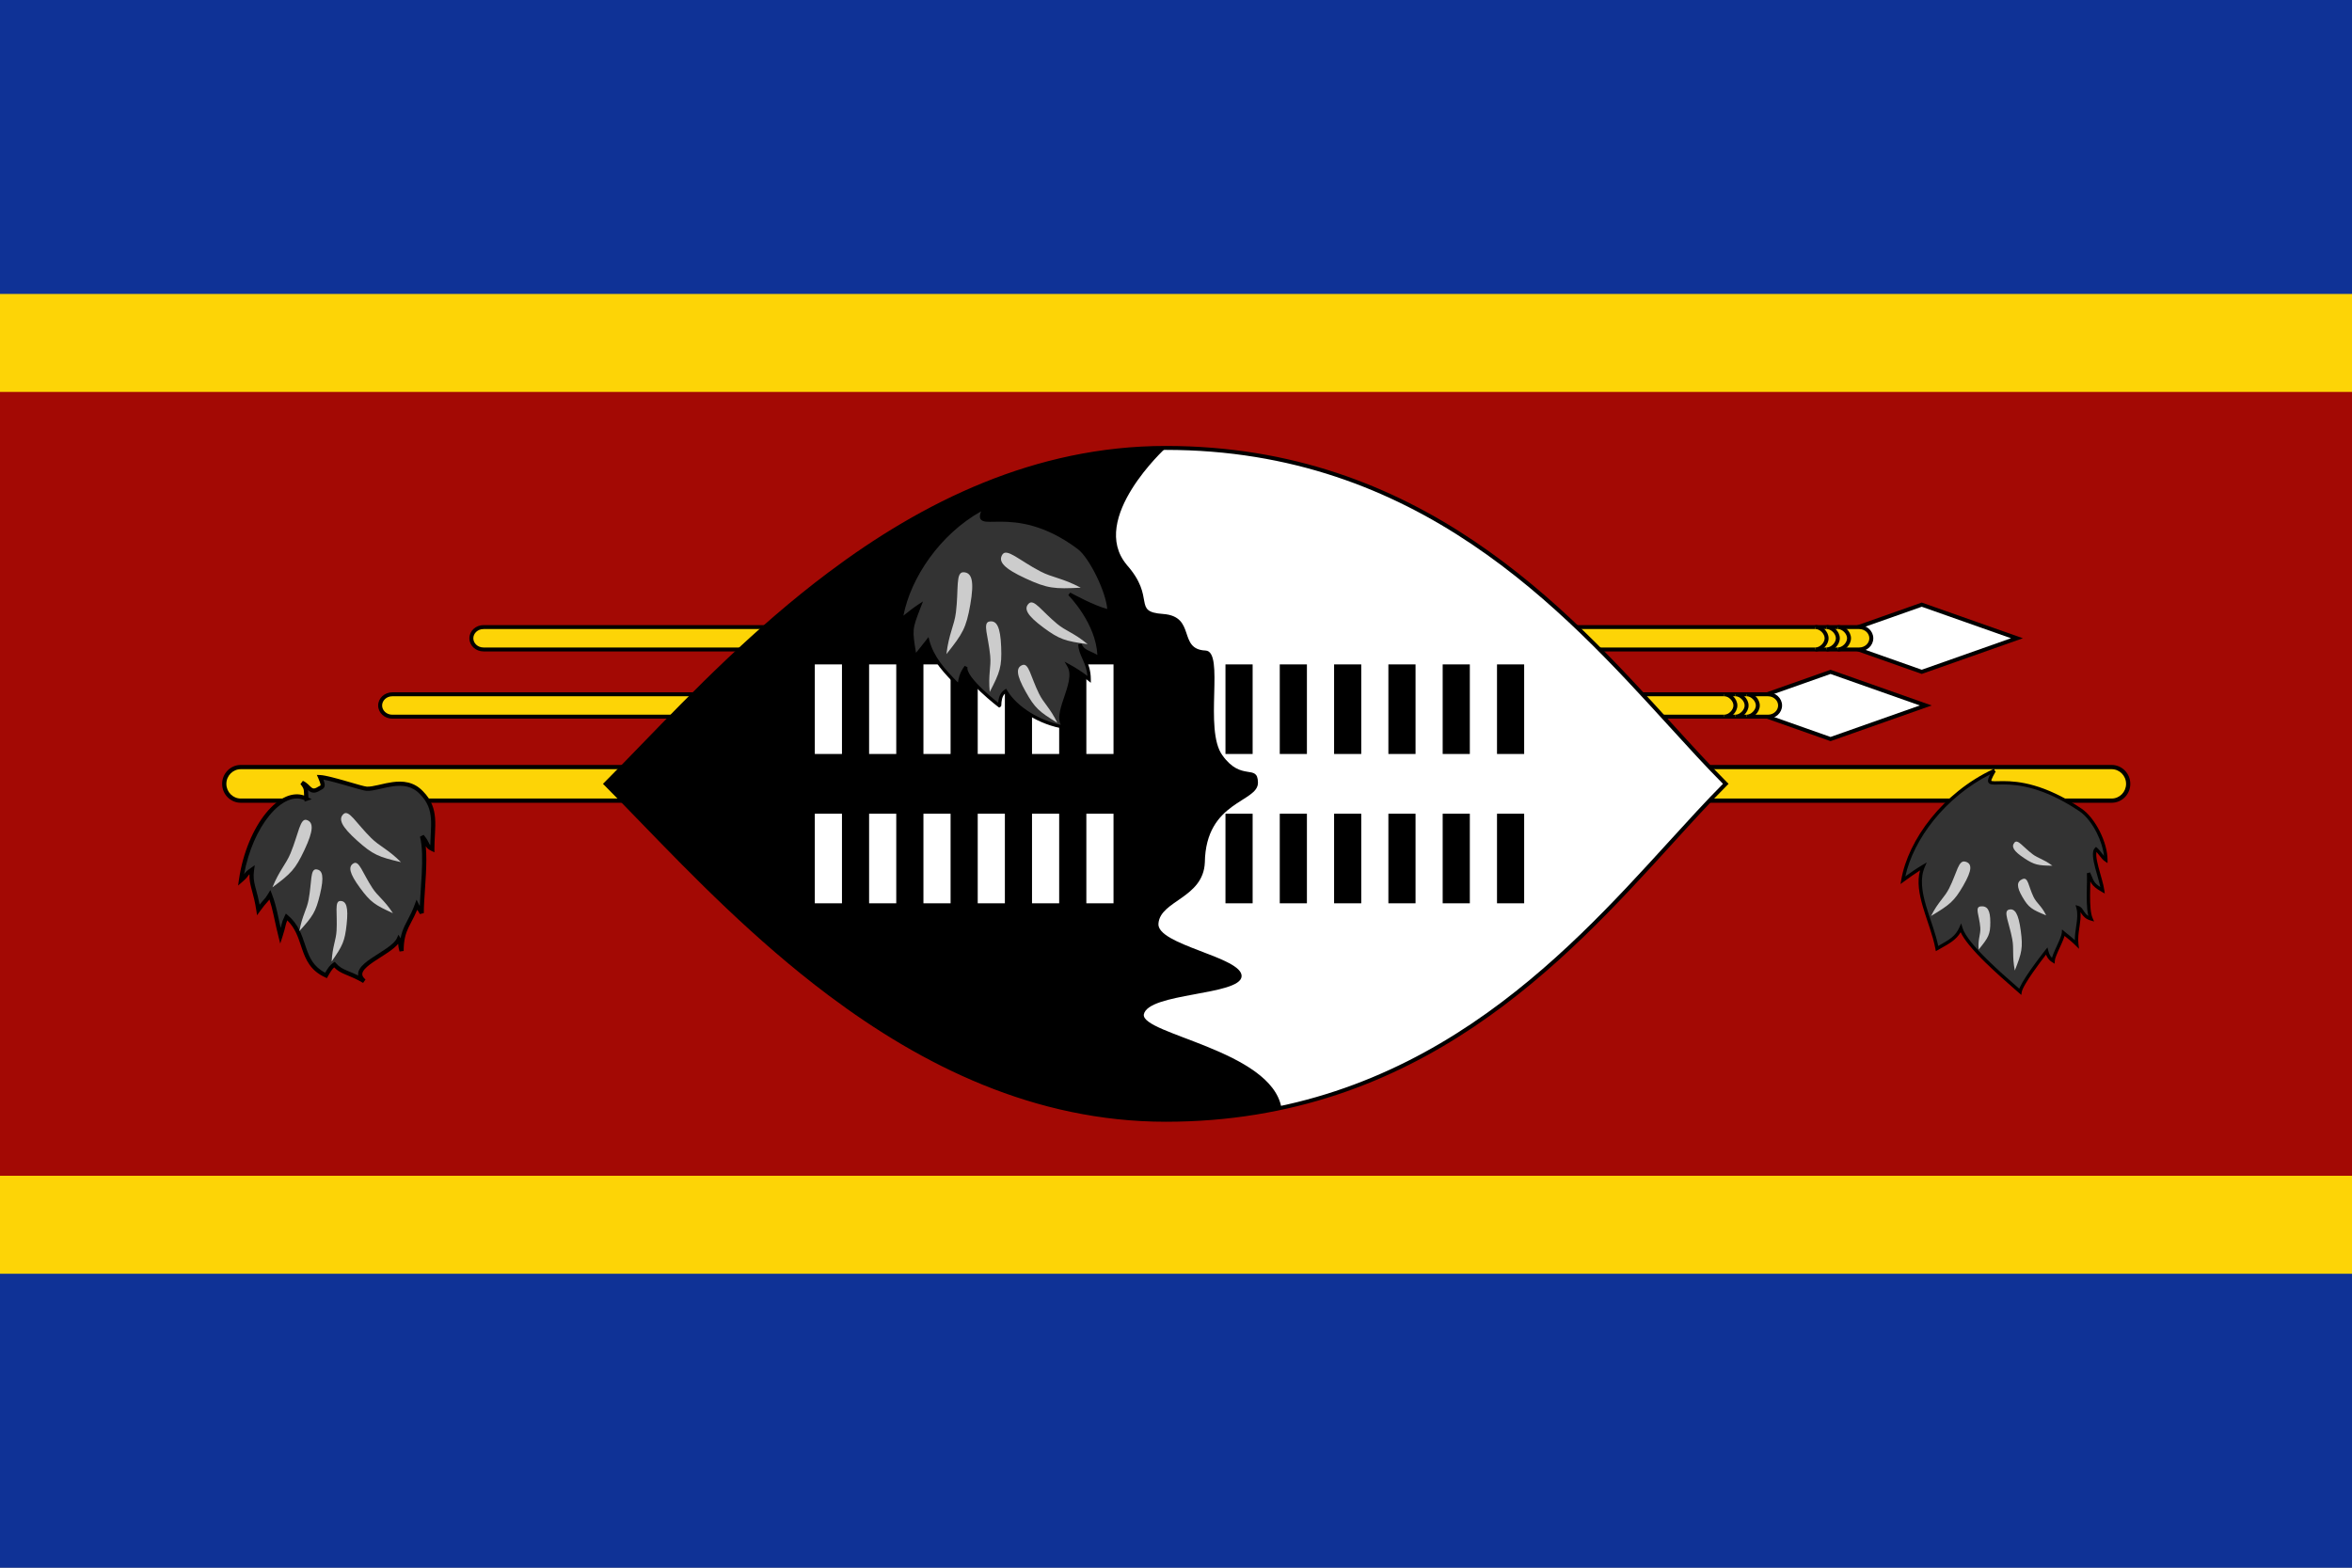 <svg width="180" height="120" viewBox="0 0 180 120" fill="none" xmlns="http://www.w3.org/2000/svg">
<rect x="0" y="0" width="180" height="120" fill="#808080" stroke="none"/>
<g clip-path="url(#clip0_909_309443)">
<path d="M0 0H180V120H0V0Z" fill="#0F3296"/>
<path d="M0 22.5H180V97.5H0V22.5Z" fill="#FDD406"/>
<path d="M0 30H180V90H0V30Z" fill="#A30904"/>
<path d="M147.073 46.284L139.788 48.855L147.073 51.426L154.359 48.855L147.073 46.284Z" fill="white"/>
<path fill-rule="evenodd" clip-rule="evenodd" d="M147.073 46.123L154.813 48.855L147.073 51.587L139.333 48.855L147.073 46.123ZM140.242 48.855L147.073 51.266L153.904 48.855L147.073 46.444L140.242 48.855Z" fill="black"/>
<path d="M142.28 48H37.005C36.49 48 36.073 48.383 36.073 48.857C36.073 49.33 36.49 49.714 37.005 49.714H142.28C142.795 49.714 143.212 49.33 143.212 48.857C143.212 48.383 142.795 48 142.28 48Z" fill="#FDD406"/>
<path fill-rule="evenodd" clip-rule="evenodd" d="M37.005 48.151C36.562 48.151 36.224 48.479 36.224 48.857C36.224 49.235 36.562 49.563 37.005 49.563H142.281C142.724 49.563 143.061 49.235 143.061 48.857C143.061 48.479 142.724 48.151 142.281 48.151H37.005ZM35.922 48.857C35.922 48.288 36.419 47.849 37.005 47.849H142.281C142.866 47.849 143.364 48.288 143.364 48.857C143.364 49.425 142.866 49.865 142.281 49.865H37.005C36.419 49.865 35.922 49.425 35.922 48.857Z" fill="black"/>
<path d="M140.65 49.713C141.078 49.713 141.508 49.284 141.508 48.856C141.508 48.428 141.079 47.999 140.651 47.999M139.792 49.713C140.22 49.713 140.65 49.284 140.65 48.856C140.65 48.428 140.221 47.999 139.793 47.999M138.934 49.713C139.362 49.713 139.792 49.284 139.792 48.856C139.792 48.428 139.363 47.999 138.935 47.999" fill="#FDD406"/>
<path fill-rule="evenodd" clip-rule="evenodd" d="M139.631 48.16C139.813 48.341 139.943 48.592 139.943 48.856C139.943 49.119 139.813 49.37 139.631 49.552C139.448 49.734 139.198 49.864 138.934 49.864V49.562C139.099 49.562 139.277 49.477 139.417 49.338C139.557 49.198 139.641 49.021 139.641 48.856C139.641 48.691 139.557 48.513 139.417 48.373C139.277 48.234 139.099 48.15 138.935 48.15V47.847C139.198 47.847 139.449 47.978 139.631 48.16ZM140.489 48.16C140.671 48.341 140.801 48.592 140.801 48.856C140.801 49.119 140.671 49.37 140.489 49.552C140.306 49.734 140.056 49.864 139.792 49.864V49.562C139.957 49.562 140.135 49.477 140.275 49.338C140.415 49.198 140.499 49.021 140.499 48.856C140.499 48.691 140.415 48.513 140.275 48.373C140.135 48.234 139.957 48.15 139.793 48.15V47.847C140.056 47.847 140.307 47.978 140.489 48.16ZM141.347 48.16C141.529 48.341 141.659 48.592 141.659 48.856C141.659 49.119 141.529 49.37 141.347 49.552C141.164 49.734 140.914 49.864 140.65 49.864V49.562C140.815 49.562 140.993 49.477 141.133 49.338C141.273 49.198 141.357 49.021 141.357 48.856C141.357 48.691 141.273 48.513 141.133 48.373C140.993 48.234 140.815 48.15 140.651 48.15V47.847C140.914 47.847 141.165 47.978 141.347 48.16Z" fill="black"/>
<path d="M140.092 51.429L132.807 54L140.092 56.572L147.378 54L140.092 51.429Z" fill="white"/>
<path fill-rule="evenodd" clip-rule="evenodd" d="M140.092 51.269L147.832 54L140.092 56.732L132.353 54L140.092 51.269ZM133.261 54L140.092 56.411L146.924 54L140.092 51.589L133.261 54Z" fill="black"/>
<path d="M135.299 53.145H30.024C29.509 53.145 29.092 53.529 29.092 54.002C29.092 54.475 29.509 54.859 30.024 54.859H135.299C135.814 54.859 136.231 54.475 136.231 54.002C136.231 53.529 135.814 53.145 135.299 53.145Z" fill="#FDD406"/>
<path fill-rule="evenodd" clip-rule="evenodd" d="M30.024 53.296C29.581 53.296 29.244 53.624 29.244 54.002C29.244 54.38 29.581 54.708 30.024 54.708H135.3C135.743 54.708 136.08 54.38 136.08 54.002C136.08 53.624 135.743 53.296 135.3 53.296H30.024ZM28.941 54.002C28.941 53.433 29.438 52.994 30.024 52.994H135.3C135.886 52.994 136.383 53.433 136.383 54.002C136.383 54.571 135.886 55.01 135.3 55.01H30.024C29.438 55.01 28.941 54.571 28.941 54.002Z" fill="black"/>
<path d="M133.669 54.858C134.097 54.858 134.527 54.429 134.527 54.001C134.527 53.572 134.098 53.144 133.67 53.144M132.811 54.858C133.239 54.858 133.669 54.429 133.669 54.001C133.669 53.572 133.24 53.144 132.812 53.144M131.953 54.858C132.381 54.858 132.811 54.429 132.811 54.001C132.811 53.572 132.382 53.144 131.954 53.144" fill="#FDD406"/>
<path fill-rule="evenodd" clip-rule="evenodd" d="M132.65 53.305C132.832 53.486 132.962 53.737 132.962 54.001C132.962 54.264 132.832 54.515 132.65 54.697C132.468 54.879 132.217 55.009 131.953 55.009V54.707C132.118 54.707 132.296 54.623 132.436 54.483C132.576 54.343 132.66 54.166 132.66 54.001C132.66 53.836 132.576 53.658 132.436 53.519C132.296 53.379 132.119 53.295 131.954 53.295V52.992C132.217 52.992 132.468 53.123 132.65 53.305ZM133.508 53.305C133.69 53.486 133.82 53.737 133.82 54.001C133.82 54.264 133.69 54.515 133.508 54.697C133.326 54.879 133.075 55.009 132.811 55.009V54.707C132.976 54.707 133.154 54.623 133.294 54.483C133.434 54.343 133.518 54.166 133.518 54.001C133.518 53.836 133.434 53.658 133.294 53.519C133.154 53.379 132.977 53.295 132.812 53.295V52.992C133.075 52.992 133.326 53.123 133.508 53.305ZM134.366 53.305C134.548 53.486 134.678 53.737 134.678 54.001C134.678 54.264 134.548 54.515 134.366 54.697C134.184 54.879 133.933 55.009 133.669 55.009V54.707C133.834 54.707 134.012 54.623 134.152 54.483C134.292 54.343 134.376 54.166 134.376 54.001C134.376 53.836 134.292 53.658 134.152 53.519C134.012 53.379 133.835 53.295 133.67 53.295V52.992C133.933 52.992 134.184 53.123 134.366 53.305Z" fill="black"/>
<path d="M161.605 58.716H18.429C17.73 58.716 17.162 59.291 17.162 60.002C17.162 60.712 17.73 61.287 18.429 61.287H161.605C162.305 61.287 162.872 60.712 162.872 60.002C162.872 59.291 162.305 58.716 161.605 58.716Z" fill="#FDD406"/>
<path fill-rule="evenodd" clip-rule="evenodd" d="M18.429 58.878C17.821 58.878 17.324 59.379 17.324 60.002C17.324 60.624 17.821 61.125 18.429 61.125H161.605C162.213 61.125 162.71 60.624 162.71 60.002C162.71 59.379 162.213 58.878 161.605 58.878H18.429ZM17 60.002C17 59.204 17.638 58.554 18.429 58.554H161.605C162.396 58.554 163.034 59.204 163.034 60.002C163.034 60.799 162.396 61.449 161.605 61.449H18.429C17.638 61.449 17 60.799 17 60.002Z" fill="black"/>
<path d="M152.624 58.98C151.325 61.229 153.62 58.232 159.219 61.997C160.257 62.696 161.164 64.544 161.164 65.825C160.9 65.648 160.705 65.256 160.415 65.002C160.008 65.409 160.802 67.275 160.919 68.157C160.043 67.667 160.127 67.435 159.836 66.833C159.894 67.561 159.686 69.565 160.034 70.337C159.344 70.14 159.39 69.584 159.03 69.473C159.275 70.346 158.817 71.297 158.938 72.279C158.535 71.88 158.106 71.568 157.918 71.407C157.887 71.874 157.143 73.103 157.126 73.546C156.784 73.339 156.691 73.017 156.634 72.8C156.209 73.334 154.698 75.307 154.601 75.909C153.437 74.881 150.454 72.376 150.066 71.047C149.723 71.802 149.226 72.056 148.244 72.607C147.856 70.501 146.405 68.133 147.181 66.327C146.631 66.653 146.179 66.979 145.629 67.38C146.15 64.329 148.805 60.752 152.625 58.98H152.624Z" fill="#333333"/>
<path fill-rule="evenodd" clip-rule="evenodd" d="M152.55 58.852H152.625L152.657 58.999L152.735 59.044C152.571 59.327 152.471 59.516 152.425 59.644C152.402 59.709 152.397 59.745 152.398 59.764C152.399 59.767 152.399 59.769 152.399 59.77C152.405 59.775 152.424 59.784 152.47 59.791C152.517 59.799 152.581 59.802 152.664 59.802C152.736 59.802 152.819 59.8 152.915 59.798C152.928 59.797 152.942 59.797 152.955 59.797C153.068 59.794 153.194 59.791 153.335 59.792C154.469 59.794 156.468 59.992 159.291 61.89C159.835 62.257 160.333 62.915 160.695 63.635C161.057 64.356 161.292 65.158 161.292 65.825V66.065L161.092 65.931C160.94 65.83 160.813 65.67 160.698 65.521C160.689 65.51 160.68 65.498 160.671 65.487C160.596 65.391 160.524 65.297 160.447 65.213C160.445 65.222 160.443 65.231 160.441 65.241C160.427 65.318 160.424 65.415 160.433 65.532C160.452 65.766 160.514 66.056 160.595 66.369C160.647 66.573 160.707 66.782 160.765 66.989C160.796 67.098 160.827 67.207 160.857 67.315C160.941 67.62 161.015 67.909 161.046 68.14L161.079 68.394L160.856 68.269C160.41 68.019 160.191 67.826 160.05 67.606C160.021 67.561 159.996 67.515 159.973 67.469C159.972 67.506 159.972 67.543 159.971 67.581C159.97 67.655 159.968 67.731 159.966 67.808C159.961 68.05 159.955 68.309 159.955 68.569C159.954 68.911 159.963 69.252 159.992 69.553C160.022 69.858 160.073 70.111 160.151 70.284L160.265 70.536L159.999 70.46C159.615 70.35 159.432 70.136 159.302 69.945C159.278 69.909 159.258 69.877 159.239 69.848C159.233 69.839 159.227 69.83 159.222 69.821C159.252 70.165 159.207 70.513 159.157 70.854C159.152 70.893 159.146 70.932 159.14 70.971C159.075 71.406 159.012 71.832 159.065 72.264L159.111 72.631L158.848 72.371C158.563 72.088 158.271 71.855 158.054 71.683C158.036 71.668 158.019 71.654 158.002 71.641C157.976 71.73 157.941 71.826 157.903 71.923C157.828 72.113 157.731 72.325 157.637 72.532L157.633 72.539C157.537 72.75 157.443 72.957 157.372 73.138C157.299 73.323 157.257 73.464 157.254 73.55L157.246 73.768L157.06 73.655C156.791 73.493 156.659 73.268 156.584 73.071C156.338 73.387 155.955 73.892 155.6 74.403C155.379 74.719 155.17 75.035 155.011 75.309C154.931 75.446 154.864 75.57 154.815 75.678C154.766 75.787 154.737 75.871 154.728 75.929L154.691 76.159L154.516 76.005C154.407 75.909 154.282 75.8 154.145 75.68C153.549 75.159 152.719 74.433 151.953 73.683C151.481 73.221 151.031 72.747 150.675 72.303C150.407 71.972 150.186 71.65 150.049 71.358C149.707 71.936 149.22 72.208 148.435 72.647C148.393 72.671 148.35 72.695 148.307 72.719L148.15 72.807L148.118 72.63C148.022 72.113 147.861 71.576 147.683 71.031C147.631 70.872 147.578 70.712 147.524 70.551C147.395 70.164 147.264 69.774 147.153 69.39C146.876 68.437 146.702 67.485 146.941 66.625C146.526 66.887 146.148 67.16 145.704 67.484L145.449 67.67L145.502 67.359C146.029 64.272 148.699 60.675 152.532 58.882L152.55 58.852ZM152.314 59.273C148.854 61.016 146.432 64.25 145.817 67.085C146.255 66.768 146.651 66.492 147.116 66.217L147.454 66.016L147.299 66.378C146.93 67.236 147.086 68.24 147.399 69.319C147.509 69.697 147.637 70.079 147.765 70.464C147.819 70.626 147.874 70.788 147.927 70.951C148.086 71.439 148.235 71.929 148.335 72.409C149.22 71.913 149.644 71.666 149.949 70.994L150.092 70.68L150.189 71.011C150.278 71.318 150.524 71.707 150.874 72.143C151.222 72.575 151.664 73.041 152.132 73.499C152.892 74.244 153.716 74.964 154.311 75.484C154.39 75.553 154.465 75.619 154.535 75.681C154.549 75.645 154.565 75.609 154.582 75.571C154.636 75.454 154.707 75.321 154.789 75.18C154.953 74.898 155.167 74.575 155.389 74.256C155.834 73.618 156.32 72.989 156.534 72.72L156.693 72.52L156.758 72.767C156.803 72.938 156.865 73.149 157.038 73.318C157.063 73.231 157.096 73.138 157.133 73.044C157.207 72.855 157.304 72.642 157.4 72.433L157.401 72.429C157.497 72.219 157.592 72.012 157.664 71.829C157.739 71.641 157.784 71.493 157.79 71.398L157.807 71.142L158.002 71.309C158.05 71.35 158.117 71.404 158.199 71.469C158.358 71.597 158.571 71.766 158.789 71.963C158.785 71.61 158.837 71.265 158.886 70.937C158.892 70.897 158.898 70.857 158.904 70.817C158.973 70.345 159.021 69.915 158.907 69.507L158.843 69.281L159.068 69.35C159.191 69.388 159.275 69.464 159.342 69.547C159.384 69.599 159.426 69.664 159.465 69.724C159.482 69.751 159.499 69.777 159.515 69.801C159.59 69.912 159.678 70.022 159.823 70.109C159.783 69.949 159.756 69.768 159.737 69.579C159.706 69.264 159.698 68.914 159.698 68.568C159.699 68.305 159.705 68.043 159.71 67.801C159.712 67.724 159.713 67.649 159.715 67.576C159.721 67.273 159.722 67.017 159.709 66.843L159.952 66.777C160.014 66.907 160.06 67.02 160.101 67.119C160.109 67.139 160.116 67.158 160.124 67.176C160.17 67.289 160.211 67.381 160.266 67.468C160.352 67.601 160.48 67.734 160.742 67.902C160.708 67.746 160.662 67.57 160.61 67.383C160.581 67.279 160.551 67.172 160.52 67.063C160.461 66.855 160.4 66.64 160.346 66.433C160.265 66.118 160.198 65.81 160.178 65.552C160.168 65.423 160.169 65.301 160.189 65.195C160.208 65.088 160.248 64.987 160.324 64.911L160.409 64.826L160.499 64.905C160.642 65.031 160.763 65.187 160.871 65.327C160.881 65.339 160.891 65.352 160.9 65.364C160.941 65.416 160.98 65.466 161.018 65.511C160.96 64.962 160.759 64.334 160.466 63.75C160.115 63.052 159.641 62.436 159.148 62.103C156.371 60.237 154.423 60.051 153.335 60.048C153.197 60.048 153.073 60.05 152.962 60.053C152.948 60.053 152.935 60.054 152.921 60.054C152.826 60.056 152.739 60.059 152.663 60.058C152.577 60.058 152.498 60.055 152.431 60.045C152.365 60.035 152.296 60.015 152.24 59.972C152.177 59.923 152.146 59.854 152.142 59.778C152.138 59.709 152.156 59.634 152.184 59.557C152.212 59.478 152.256 59.384 152.314 59.273Z" fill="black"/>
<path d="M147.783 70.116C148.322 69.038 148.818 68.697 149.167 68.003C149.782 66.783 149.87 65.813 150.406 65.955C150.942 66.097 150.941 66.597 150.247 67.796C149.552 68.995 149.222 69.251 147.783 70.116ZM151.428 72.684C151.358 71.864 151.596 71.521 151.553 70.993C151.479 70.063 151.099 69.425 151.593 69.379C152.088 69.334 152.319 69.651 152.32 70.588C152.322 71.525 152.177 71.771 151.428 72.684L151.428 72.684ZM154.194 74.292C153.978 73.147 154.14 72.639 154.001 71.901C153.761 70.602 153.285 69.748 153.743 69.629C154.201 69.51 154.477 69.93 154.651 71.247C154.824 72.564 154.733 72.925 154.194 74.292ZM157.071 66.267C156.395 65.754 156.001 65.72 155.565 65.391C154.798 64.812 154.41 64.194 154.163 64.501C153.916 64.808 154.091 65.144 154.895 65.677C155.699 66.211 155.972 66.253 157.071 66.267ZM156.594 70.068C156.238 69.329 155.863 69.141 155.633 68.665C155.226 67.829 155.225 67.106 154.783 67.291C154.342 67.477 154.306 67.855 154.779 68.665C155.251 69.474 155.498 69.621 156.594 70.068Z" fill="#CCCCCC"/>
<path d="M23.453 61.146C23.381 60.491 23.521 60.413 23.118 59.919C23.704 60.164 23.727 60.816 24.44 60.354C24.701 60.218 24.816 60.214 24.497 59.486C25.241 59.521 27.676 60.356 28.066 60.375C29.09 60.422 30.959 59.3 32.257 60.68C33.502 61.939 33.087 63.245 33.087 64.989C32.586 64.749 32.827 64.631 32.296 64.007C32.694 65.531 32.275 68.278 32.275 69.894C32.071 69.505 32.101 69.674 31.901 69.27C31.37 70.746 30.733 71.049 30.733 72.793C30.542 72.109 30.727 72.253 30.514 71.894C29.998 73.014 26.536 73.971 27.87 75.1C26.666 74.394 26.138 74.468 25.592 73.833C25.356 73.984 25.169 74.272 24.951 74.666C22.834 73.692 23.591 71.591 21.932 70.187C21.645 70.776 21.776 70.691 21.466 71.648C21.13 70.318 21.038 69.473 20.66 68.495C20.335 69.037 20.364 68.829 19.772 69.648C19.527 68.028 19.129 67.645 19.287 66.573C18.658 67.017 19.069 66.837 18.441 67.383C19.036 63.231 21.608 60.163 23.454 61.146L23.453 61.146Z" fill="#333333"/>
<path fill-rule="evenodd" clip-rule="evenodd" d="M24.248 59.315L24.505 59.326C24.708 59.336 25.014 59.398 25.352 59.482C25.694 59.566 26.083 59.675 26.459 59.783C26.582 59.818 26.703 59.853 26.821 59.887C27.064 59.958 27.293 60.024 27.491 60.079C27.638 60.119 27.766 60.153 27.868 60.177C27.974 60.202 28.041 60.214 28.074 60.215C28.305 60.226 28.593 60.17 28.935 60.092C28.99 60.08 29.046 60.067 29.103 60.054C29.395 59.986 29.713 59.913 30.038 59.869C30.818 59.764 31.673 59.826 32.372 60.569C33.025 61.23 33.244 61.909 33.298 62.641C33.325 63.003 33.311 63.378 33.292 63.765C33.289 63.829 33.285 63.893 33.282 63.958C33.264 64.288 33.246 64.629 33.246 64.989V65.243L33.017 65.133C32.884 65.069 32.788 65.008 32.715 64.937C32.656 64.879 32.617 64.82 32.584 64.761C32.648 65.418 32.633 66.174 32.595 66.924C32.574 67.324 32.547 67.721 32.522 68.104C32.477 68.766 32.435 69.385 32.435 69.894L32.133 69.969C32.041 69.793 32.001 69.74 31.965 69.692C31.963 69.69 31.961 69.687 31.959 69.684C31.948 69.671 31.939 69.658 31.928 69.643C31.779 70.004 31.625 70.297 31.485 70.562C31.405 70.715 31.329 70.858 31.263 70.999C31.047 71.457 30.893 71.945 30.893 72.793L30.579 72.836C30.485 72.5 30.477 72.35 30.473 72.247C30.296 72.459 30.048 72.656 29.787 72.839C29.596 72.974 29.389 73.107 29.185 73.237C29.165 73.25 29.145 73.263 29.125 73.276C28.94 73.394 28.758 73.51 28.588 73.626C28.204 73.888 27.912 74.129 27.788 74.356C27.729 74.464 27.714 74.558 27.735 74.647C27.756 74.739 27.822 74.85 27.973 74.977L27.789 75.238C27.297 74.95 26.924 74.795 26.607 74.664C26.543 74.638 26.481 74.612 26.421 74.587C26.103 74.451 25.836 74.317 25.573 74.049C25.418 74.191 25.271 74.418 25.09 74.743L25.018 74.873L24.884 74.811C23.764 74.296 23.405 73.474 23.118 72.64C23.089 72.555 23.061 72.47 23.032 72.386C22.801 71.695 22.575 71.022 21.986 70.451C21.918 70.606 21.892 70.7 21.863 70.817C21.857 70.841 21.851 70.867 21.845 70.894C21.806 71.057 21.753 71.281 21.618 71.697L21.447 72.226L21.311 71.687C21.192 71.217 21.103 70.805 21.022 70.429C20.988 70.272 20.955 70.121 20.922 69.974C20.835 69.582 20.744 69.222 20.619 68.852C20.553 68.943 20.499 69.004 20.434 69.075L20.427 69.084C20.323 69.197 20.186 69.348 19.902 69.742L19.672 70.06L19.614 69.672C19.518 69.039 19.399 68.601 19.299 68.228C19.272 68.13 19.247 68.036 19.223 67.945C19.136 67.605 19.078 67.299 19.093 66.922C19.035 66.973 19.016 67.001 18.996 67.03L18.995 67.031C18.992 67.035 18.989 67.04 18.986 67.044C18.961 67.081 18.929 67.129 18.869 67.195C18.803 67.269 18.706 67.365 18.546 67.504L18.221 67.786L18.282 67.361C18.583 65.261 19.385 63.427 20.354 62.238C20.839 61.644 21.372 61.202 21.913 60.974C22.369 60.783 22.834 60.742 23.272 60.893C23.27 60.842 23.268 60.795 23.267 60.752C23.267 60.745 23.266 60.739 23.266 60.732C23.263 60.632 23.261 60.561 23.251 60.496C23.233 60.372 23.186 60.256 22.994 60.02L23.179 59.771C23.35 59.843 23.477 59.943 23.58 60.038C23.62 60.075 23.659 60.114 23.693 60.148C23.702 60.156 23.71 60.165 23.718 60.173C23.761 60.214 23.797 60.249 23.832 60.277C23.9 60.333 23.953 60.355 24.015 60.355C24.082 60.355 24.186 60.327 24.352 60.219L24.359 60.215L24.366 60.212C24.387 60.201 24.404 60.192 24.42 60.184C24.462 60.163 24.488 60.15 24.51 60.134C24.527 60.121 24.528 60.117 24.529 60.112C24.529 60.112 24.529 60.111 24.529 60.111C24.532 60.094 24.533 60.051 24.506 59.954C24.479 59.859 24.43 59.73 24.351 59.55L24.248 59.315ZM23.303 61.25L23.316 61.361L23.857 61.179L23.604 61.044C23.593 60.926 23.589 60.828 23.587 60.742C23.586 60.734 23.586 60.725 23.586 60.717C23.583 60.633 23.581 60.552 23.571 60.475C23.59 60.493 23.61 60.51 23.631 60.526C23.73 60.607 23.853 60.676 24.015 60.676C24.169 60.675 24.332 60.613 24.52 60.492C24.529 60.488 24.538 60.483 24.547 60.478C24.596 60.454 24.653 60.425 24.698 60.393C24.764 60.345 24.823 60.277 24.843 60.173C24.861 60.081 24.846 59.978 24.813 59.866C24.797 59.81 24.776 59.748 24.75 59.678C24.897 59.704 25.076 59.743 25.276 59.792C25.611 59.875 25.995 59.983 26.37 60.09C26.491 60.125 26.612 60.16 26.729 60.194C26.974 60.265 27.206 60.332 27.406 60.387C27.554 60.428 27.686 60.463 27.795 60.489C27.899 60.513 27.993 60.532 28.058 60.535L28.059 60.535C28.34 60.548 28.669 60.481 29.006 60.405C29.063 60.392 29.121 60.378 29.179 60.365C29.471 60.297 29.772 60.228 30.08 60.186C30.814 60.087 31.543 60.154 32.14 60.79L32.142 60.791L32.143 60.793C32.734 61.39 32.93 61.993 32.979 62.664C33.004 63.005 32.992 63.362 32.972 63.749C32.969 63.812 32.966 63.875 32.962 63.939C32.95 64.181 32.936 64.435 32.93 64.699C32.897 64.665 32.875 64.628 32.846 64.57C32.838 64.553 32.829 64.536 32.82 64.517C32.755 64.382 32.663 64.191 32.418 63.904L32.141 64.048C32.333 64.783 32.33 65.827 32.275 66.908C32.255 67.294 32.229 67.684 32.203 68.065C32.173 68.52 32.143 68.96 32.127 69.358C32.105 69.319 32.078 69.268 32.044 69.2L31.878 68.863L31.75 69.216C31.573 69.71 31.388 70.059 31.214 70.388C31.131 70.546 31.05 70.7 30.973 70.863C30.838 71.149 30.726 71.447 30.656 71.819C30.654 71.817 30.653 71.814 30.651 71.812L30.496 71.55L30.368 71.827C30.259 72.063 29.981 72.312 29.603 72.578C29.418 72.708 29.217 72.837 29.012 72.968C28.992 72.981 28.972 72.993 28.952 73.006C28.768 73.124 28.582 73.242 28.408 73.361C28.029 73.619 27.673 73.899 27.507 74.203C27.428 74.348 27.388 74.506 27.414 74.672C27.149 74.542 26.923 74.448 26.727 74.367C26.663 74.341 26.604 74.317 26.547 74.292C26.205 74.147 25.963 74.019 25.713 73.728L25.622 73.623L25.505 73.698C25.262 73.855 25.075 74.126 24.885 74.456C23.991 73.996 23.687 73.309 23.421 72.535C23.392 72.453 23.364 72.368 23.336 72.283C23.087 71.539 22.816 70.726 22.035 70.065L21.878 69.932L21.788 70.117C21.64 70.421 21.597 70.557 21.552 70.741C21.546 70.766 21.54 70.792 21.534 70.819C21.519 70.879 21.503 70.947 21.482 71.029C21.428 70.796 21.381 70.577 21.336 70.367C21.302 70.208 21.269 70.055 21.235 69.904C21.122 69.401 21.003 68.937 20.81 68.437L20.692 68.132L20.523 68.412C20.366 68.673 20.299 68.748 20.198 68.86L20.192 68.866C20.114 68.951 20.02 69.055 19.868 69.252C19.782 68.79 19.687 68.437 19.606 68.139C19.58 68.043 19.556 67.952 19.533 67.866C19.426 67.445 19.37 67.104 19.445 66.597L19.499 66.227L19.194 66.442C18.875 66.667 18.802 66.746 18.732 66.849C18.728 66.854 18.725 66.859 18.721 66.864C18.708 66.884 18.695 66.903 18.678 66.925C19.018 65.077 19.749 63.487 20.602 62.44C21.066 61.871 21.559 61.47 22.038 61.27C22.483 61.082 22.912 61.069 23.303 61.25Z" fill="black"/>
<path d="M20.848 67.924C21.394 66.587 21.885 66.167 22.238 65.307C22.86 63.794 22.962 62.585 23.485 62.769C24.008 62.954 23.999 63.577 23.299 65.063C22.6 66.549 22.273 66.864 20.848 67.923V67.924ZM22.913 71.269C23.132 70.07 23.477 69.634 23.619 68.862C23.871 67.505 23.73 66.494 24.216 66.547C24.702 66.601 24.812 67.113 24.489 68.463C24.165 69.813 23.942 70.133 22.913 71.269ZM25.384 73.594C25.445 72.432 25.718 71.978 25.758 71.23C25.832 69.913 25.579 68.971 26.042 68.966C26.506 68.96 26.671 69.434 26.529 70.752C26.387 72.07 26.215 72.398 25.384 73.594ZM30.688 65.995C29.674 64.984 29.061 64.796 28.406 64.146C27.253 63.005 26.697 61.933 26.286 62.313C25.876 62.693 26.123 63.262 27.336 64.348C28.55 65.434 28.972 65.592 30.688 65.995ZM30.07 69.901C29.409 68.886 28.924 68.623 28.498 67.971C27.746 66.823 27.487 65.838 27.061 66.082C26.634 66.326 26.73 66.841 27.545 67.953C28.36 69.065 28.688 69.27 30.07 69.901V69.901Z" fill="#CCCCCC"/>
<path d="M132.074 60C123.503 68.57 112.074 85.714 89.216 85.714C69.216 85.714 54.932 68.572 46.358 60C54.93 51.428 69.214 34.286 89.216 34.286C112.072 34.286 123.5 51.428 132.074 60Z" fill="white"/>
<path d="M86.224 43.23C88.505 45.794 86.601 46.829 89.014 46.997C91.56 47.184 90.117 49.707 92.258 49.795C93.755 49.86 92.109 55.84 93.549 57.813C95.017 59.871 96.247 58.416 96.273 59.902C96.298 61.439 92.277 61.284 92.207 66.019C92.089 68.748 88.814 68.923 88.658 70.679C88.463 72.33 95.11 73.257 95.021 74.736C94.93 76.209 87.844 75.979 87.536 77.66C87.378 79.17 97.27 80.407 98.065 84.774C96.589 85.256 92.39 85.711 89.216 85.713C69.219 85.728 54.932 68.569 46.361 59.998C54.932 51.426 69.217 34.283 89.219 34.283C89.219 34.283 83.282 39.708 86.227 43.228L86.224 43.23Z" fill="black"/>
<path fill-rule="evenodd" clip-rule="evenodd" d="M46.572 60C47.436 60.866 48.357 61.816 49.334 62.825C53.199 66.814 57.948 71.716 63.593 75.95C70.722 81.297 79.261 85.563 89.216 85.563C108.465 85.563 119.569 73.373 127.737 64.406C129.196 62.806 130.56 61.307 131.861 60C130.559 58.692 129.193 57.193 127.734 55.591C119.564 46.624 108.461 34.437 89.216 34.437C79.26 34.437 70.72 38.703 63.592 44.049C57.943 48.285 53.192 53.191 49.327 57.181C48.352 58.188 47.434 59.136 46.572 60ZM63.41 43.807C70.567 38.44 79.17 34.135 89.216 34.135C108.607 34.135 119.812 46.44 127.977 55.406C129.47 57.045 130.86 58.573 132.181 59.893L132.288 60L132.181 60.107C130.862 61.426 129.472 62.953 127.981 64.591C119.817 73.557 108.611 85.865 89.216 85.865C79.171 85.865 70.569 81.56 63.412 76.192C57.745 71.942 52.974 67.017 49.108 63.027C48.093 61.979 47.141 60.996 46.252 60.107L46.145 60L46.252 59.893C47.139 59.005 48.089 58.025 49.101 56.979C52.967 52.988 57.74 48.06 63.41 43.807Z" fill="black"/>
<path d="M64.436 57.714V50.857H62.358V57.714H64.436Z" fill="white"/>
<path d="M66.513 50.857V57.714H68.591V50.857H66.513Z" fill="white"/>
<path d="M70.671 50.857V57.714H72.749V50.857H70.671Z" fill="white"/>
<path d="M64.436 69.144V62.287H62.358V69.144H64.436Z" fill="white"/>
<path d="M66.513 62.287V69.144H68.591V62.287H66.513Z" fill="white"/>
<path d="M70.671 62.287V69.144H72.749V62.287H70.671Z" fill="white"/>
<path d="M76.904 50.857V57.714H74.826V50.857H76.904Z" fill="white"/>
<path d="M78.981 57.714V50.857H81.059V57.714H78.981Z" fill="white"/>
<path d="M83.139 57.714V50.857H85.218V57.714H83.139Z" fill="white"/>
<path d="M76.904 69.144V62.287H74.826V69.144H76.904Z" fill="white"/>
<path d="M78.981 62.287V69.144H81.059V62.287H78.981Z" fill="white"/>
<path d="M83.139 62.287V69.144H85.218V62.287H83.139Z" fill="white"/>
<path d="M95.865 57.714V50.857H93.786V57.714H95.865Z" fill="black"/>
<path d="M97.941 50.857V57.714H100.019V50.857H97.941Z" fill="black"/>
<path d="M102.099 50.857V57.714H104.177V50.857H102.099Z" fill="black"/>
<path d="M95.865 69.144V62.287H93.786V69.144H95.865Z" fill="black"/>
<path d="M97.941 62.287V69.144H100.019V62.287H97.941Z" fill="black"/>
<path d="M102.099 62.287V69.144H104.177V62.287H102.099Z" fill="black"/>
<path d="M108.332 50.857V57.714H106.254V50.857H108.332Z" fill="black"/>
<path d="M110.409 57.714V50.857H112.487V57.714H110.409Z" fill="black"/>
<path d="M114.567 57.714V50.857H116.645V57.714H114.567Z" fill="black"/>
<path d="M108.332 69.144V62.287H106.254V69.144H108.332Z" fill="black"/>
<path d="M110.409 62.287V69.144H112.487V62.287H110.409Z" fill="black"/>
<path d="M114.567 62.287V69.144H116.645V62.287H114.567Z" fill="black"/>
<path d="M75.358 38.85C74.171 41.146 77.437 38.086 82.558 41.931C83.507 42.645 84.867 45.467 84.867 46.775C83.777 46.543 81.846 45.467 81.846 45.467C81.846 45.467 84.112 47.736 84.112 50.352C83.311 49.852 82.911 49.926 82.645 49.312C82.645 50.159 83.357 50.699 83.357 52.007C82.87 51.615 82.349 51.268 81.801 50.969C82.556 52.277 80.425 54.814 81.491 55.661C79.626 55.391 77.717 54.2 76.962 52.892C76.562 53.161 76.519 53.585 76.503 54.036C76.562 54.085 73.663 51.885 73.93 51.04C73.541 51.585 73.486 51.885 73.398 52.5C72.333 51.45 71.357 50.4 71.002 49.042C70.529 49.657 70.499 49.657 70.026 50.272C69.671 48.12 69.671 48.197 70.381 46.353C69.878 46.686 69.464 47.019 68.961 47.429C69.437 44.313 71.866 40.66 75.359 38.851L75.358 38.85Z" fill="#333333"/>
<path fill-rule="evenodd" clip-rule="evenodd" d="M75.361 38.576L75.524 38.905L75.45 38.943C75.314 39.209 75.251 39.383 75.24 39.496C75.234 39.552 75.243 39.582 75.252 39.598C75.26 39.613 75.276 39.63 75.312 39.646C75.394 39.682 75.537 39.696 75.765 39.696C75.864 39.696 75.975 39.694 76.097 39.692C76.111 39.691 76.124 39.691 76.137 39.691C76.275 39.688 76.428 39.685 76.593 39.686C77.92 39.688 80.045 39.889 82.632 41.832C82.886 42.022 83.158 42.346 83.421 42.735C83.686 43.127 83.948 43.593 84.18 44.077C84.64 45.038 84.991 46.091 84.991 46.775V46.928L84.841 46.896C84.28 46.776 83.513 46.443 82.894 46.145C82.71 46.057 82.537 45.97 82.386 45.893C82.588 46.141 82.836 46.471 83.084 46.862C83.656 47.765 84.236 49.01 84.236 50.352V50.575L84.046 50.457C83.778 50.289 83.564 50.192 83.376 50.106C83.286 50.065 83.202 50.027 83.121 49.985C83.026 49.936 82.937 49.882 82.855 49.814C82.907 49.973 82.979 50.133 83.057 50.307C83.076 50.349 83.095 50.392 83.114 50.437C83.295 50.847 83.481 51.327 83.481 52.007V52.265L83.279 52.103C82.888 51.789 82.475 51.504 82.044 51.249C82.113 51.532 82.098 51.843 82.043 52.156C81.969 52.574 81.819 53.019 81.675 53.442C81.666 53.471 81.656 53.499 81.647 53.527C81.493 53.982 81.356 54.406 81.319 54.767C81.283 55.125 81.35 55.39 81.568 55.564L81.928 55.849L81.474 55.784C80.522 55.646 79.563 55.274 78.746 54.771C77.978 54.299 77.328 53.707 76.928 53.075C76.678 53.306 76.641 53.636 76.627 54.04L76.612 54.04C76.582 54.114 76.495 54.16 76.465 54.154C76.457 54.151 76.446 54.146 76.443 54.145C76.442 54.144 76.441 54.143 76.439 54.143C76.439 54.142 76.438 54.142 76.437 54.141C76.433 54.139 76.428 54.135 76.427 54.134L76.427 54.134C76.422 54.131 76.415 54.125 76.406 54.118C76.387 54.104 76.359 54.083 76.322 54.054C76.248 53.996 76.14 53.91 76.01 53.803C75.749 53.589 75.398 53.291 75.053 52.963C74.709 52.636 74.367 52.277 74.127 51.944C74.007 51.777 73.909 51.612 73.85 51.457C73.845 51.443 73.84 51.428 73.835 51.414C73.761 51.545 73.709 51.663 73.669 51.783C73.599 51.991 73.565 52.209 73.52 52.517L73.485 52.76L73.311 52.588C72.308 51.599 71.362 50.591 70.951 49.31C70.803 49.498 70.707 49.617 70.61 49.735L70.609 49.735C70.484 49.889 70.359 50.041 70.124 50.347L69.95 50.573L69.903 50.292C69.898 50.258 69.893 50.226 69.887 50.194C69.722 49.19 69.636 48.67 69.681 48.185C69.72 47.757 69.862 47.358 70.121 46.682C69.761 46.94 69.428 47.208 69.039 47.525L68.79 47.728L68.839 47.41C69.319 44.266 71.757 40.593 75.266 38.759L75.361 38.576ZM75.086 39.139C71.923 40.917 69.703 44.221 69.14 47.124C69.535 46.805 69.893 46.528 70.312 46.25L70.636 46.036L70.496 46.398C70.481 46.437 70.466 46.476 70.451 46.514C70.124 47.363 69.968 47.769 69.927 48.208C69.889 48.627 69.955 49.078 70.102 49.971C70.235 49.801 70.327 49.69 70.418 49.578C70.543 49.425 70.668 49.272 70.903 48.967L71.058 48.766L71.122 49.011C71.448 50.259 72.316 51.247 73.311 52.24C73.343 52.043 73.378 51.872 73.434 51.704C73.512 51.47 73.629 51.248 73.829 50.968L74.048 51.077C74.026 51.145 74.033 51.24 74.082 51.369C74.13 51.496 74.215 51.641 74.328 51.799C74.555 52.114 74.884 52.46 75.224 52.783C75.563 53.105 75.909 53.4 76.167 53.612C76.253 53.682 76.329 53.743 76.392 53.793C76.422 53.418 76.516 53.043 76.893 52.789L77.003 52.715L77.069 52.83C77.434 53.461 78.082 54.072 78.875 54.56C79.573 54.989 80.376 55.319 81.182 55.482C81.068 55.267 81.046 55.01 81.073 54.742C81.112 54.348 81.26 53.897 81.412 53.448C81.421 53.421 81.43 53.395 81.439 53.368C81.584 52.939 81.728 52.512 81.799 52.113C81.874 51.689 81.861 51.32 81.693 51.031L81.473 50.648L81.86 50.86C82.336 51.12 82.792 51.416 83.223 51.744C83.183 51.25 83.037 50.877 82.887 50.536C82.868 50.493 82.849 50.45 82.83 50.407C82.674 50.059 82.521 49.718 82.521 49.312L82.758 49.263C82.82 49.405 82.887 49.501 82.961 49.576C83.036 49.65 83.124 49.707 83.235 49.765C83.3 49.798 83.375 49.833 83.459 49.871C83.607 49.938 83.783 50.019 83.982 50.131C83.924 48.94 83.403 47.829 82.874 46.995C82.595 46.553 82.315 46.192 82.105 45.942C82 45.816 81.913 45.719 81.852 45.653C81.822 45.62 81.798 45.595 81.782 45.579C81.774 45.57 81.768 45.564 81.764 45.56L81.76 45.555L81.758 45.554C81.758 45.554 81.758 45.554 81.759 45.554L81.906 45.358L81.907 45.359L81.908 45.359L81.912 45.361L81.928 45.37C81.942 45.378 81.963 45.39 81.99 45.404C82.045 45.434 82.124 45.477 82.223 45.529C82.42 45.633 82.694 45.774 83.001 45.922C83.562 46.192 84.224 46.48 84.737 46.616C84.689 45.987 84.377 45.062 83.956 44.184C83.729 43.709 83.473 43.254 83.216 42.874C82.958 42.493 82.704 42.196 82.483 42.03C79.95 40.128 77.882 39.936 76.592 39.934C76.43 39.933 76.28 39.936 76.142 39.939C76.129 39.939 76.115 39.939 76.102 39.94C75.98 39.942 75.866 39.944 75.764 39.944C75.544 39.944 75.349 39.933 75.213 39.873C75.139 39.841 75.075 39.791 75.034 39.717C74.994 39.643 74.985 39.559 74.993 39.472C75.003 39.377 75.035 39.267 75.086 39.139Z" fill="black"/>
<path d="M72.43 50.07C72.62 48.487 73.034 47.891 73.158 46.872C73.378 45.08 73.116 43.77 73.752 43.803C74.387 43.836 74.57 44.497 74.256 46.286C73.942 48.074 73.677 48.508 72.43 50.07ZM75.745 52.968C75.617 51.633 75.863 51.064 75.781 50.204C75.64 48.691 75.173 47.666 75.727 47.572C76.28 47.478 76.56 47.985 76.62 49.513C76.679 51.041 76.531 51.448 75.745 52.968H75.745ZM80.92 55.332C80.358 54.176 79.874 53.832 79.511 53.088C78.869 51.782 78.735 50.714 78.24 50.908C77.745 51.101 77.772 51.653 78.487 52.932C79.202 54.212 79.525 54.473 80.92 55.332ZM82.711 44.985C81.278 44.23 80.542 44.221 79.618 43.736C77.992 42.886 77.045 41.925 76.709 42.454C76.372 42.983 76.821 43.508 78.498 44.281C80.175 45.054 80.69 45.09 82.712 44.985H82.711ZM83.236 49.308C82.193 48.44 81.576 48.312 80.902 47.753C79.716 46.773 79.126 45.81 78.73 46.201C78.334 46.591 78.599 47.106 79.843 48.03C81.088 48.953 81.514 49.068 83.236 49.308Z" fill="#CCCCCC"/>
</g>
<defs>
<clipPath id="clip0_909_309443">
<rect width="180" height="120" fill="white"/>
</clipPath>
</defs>
</svg>
